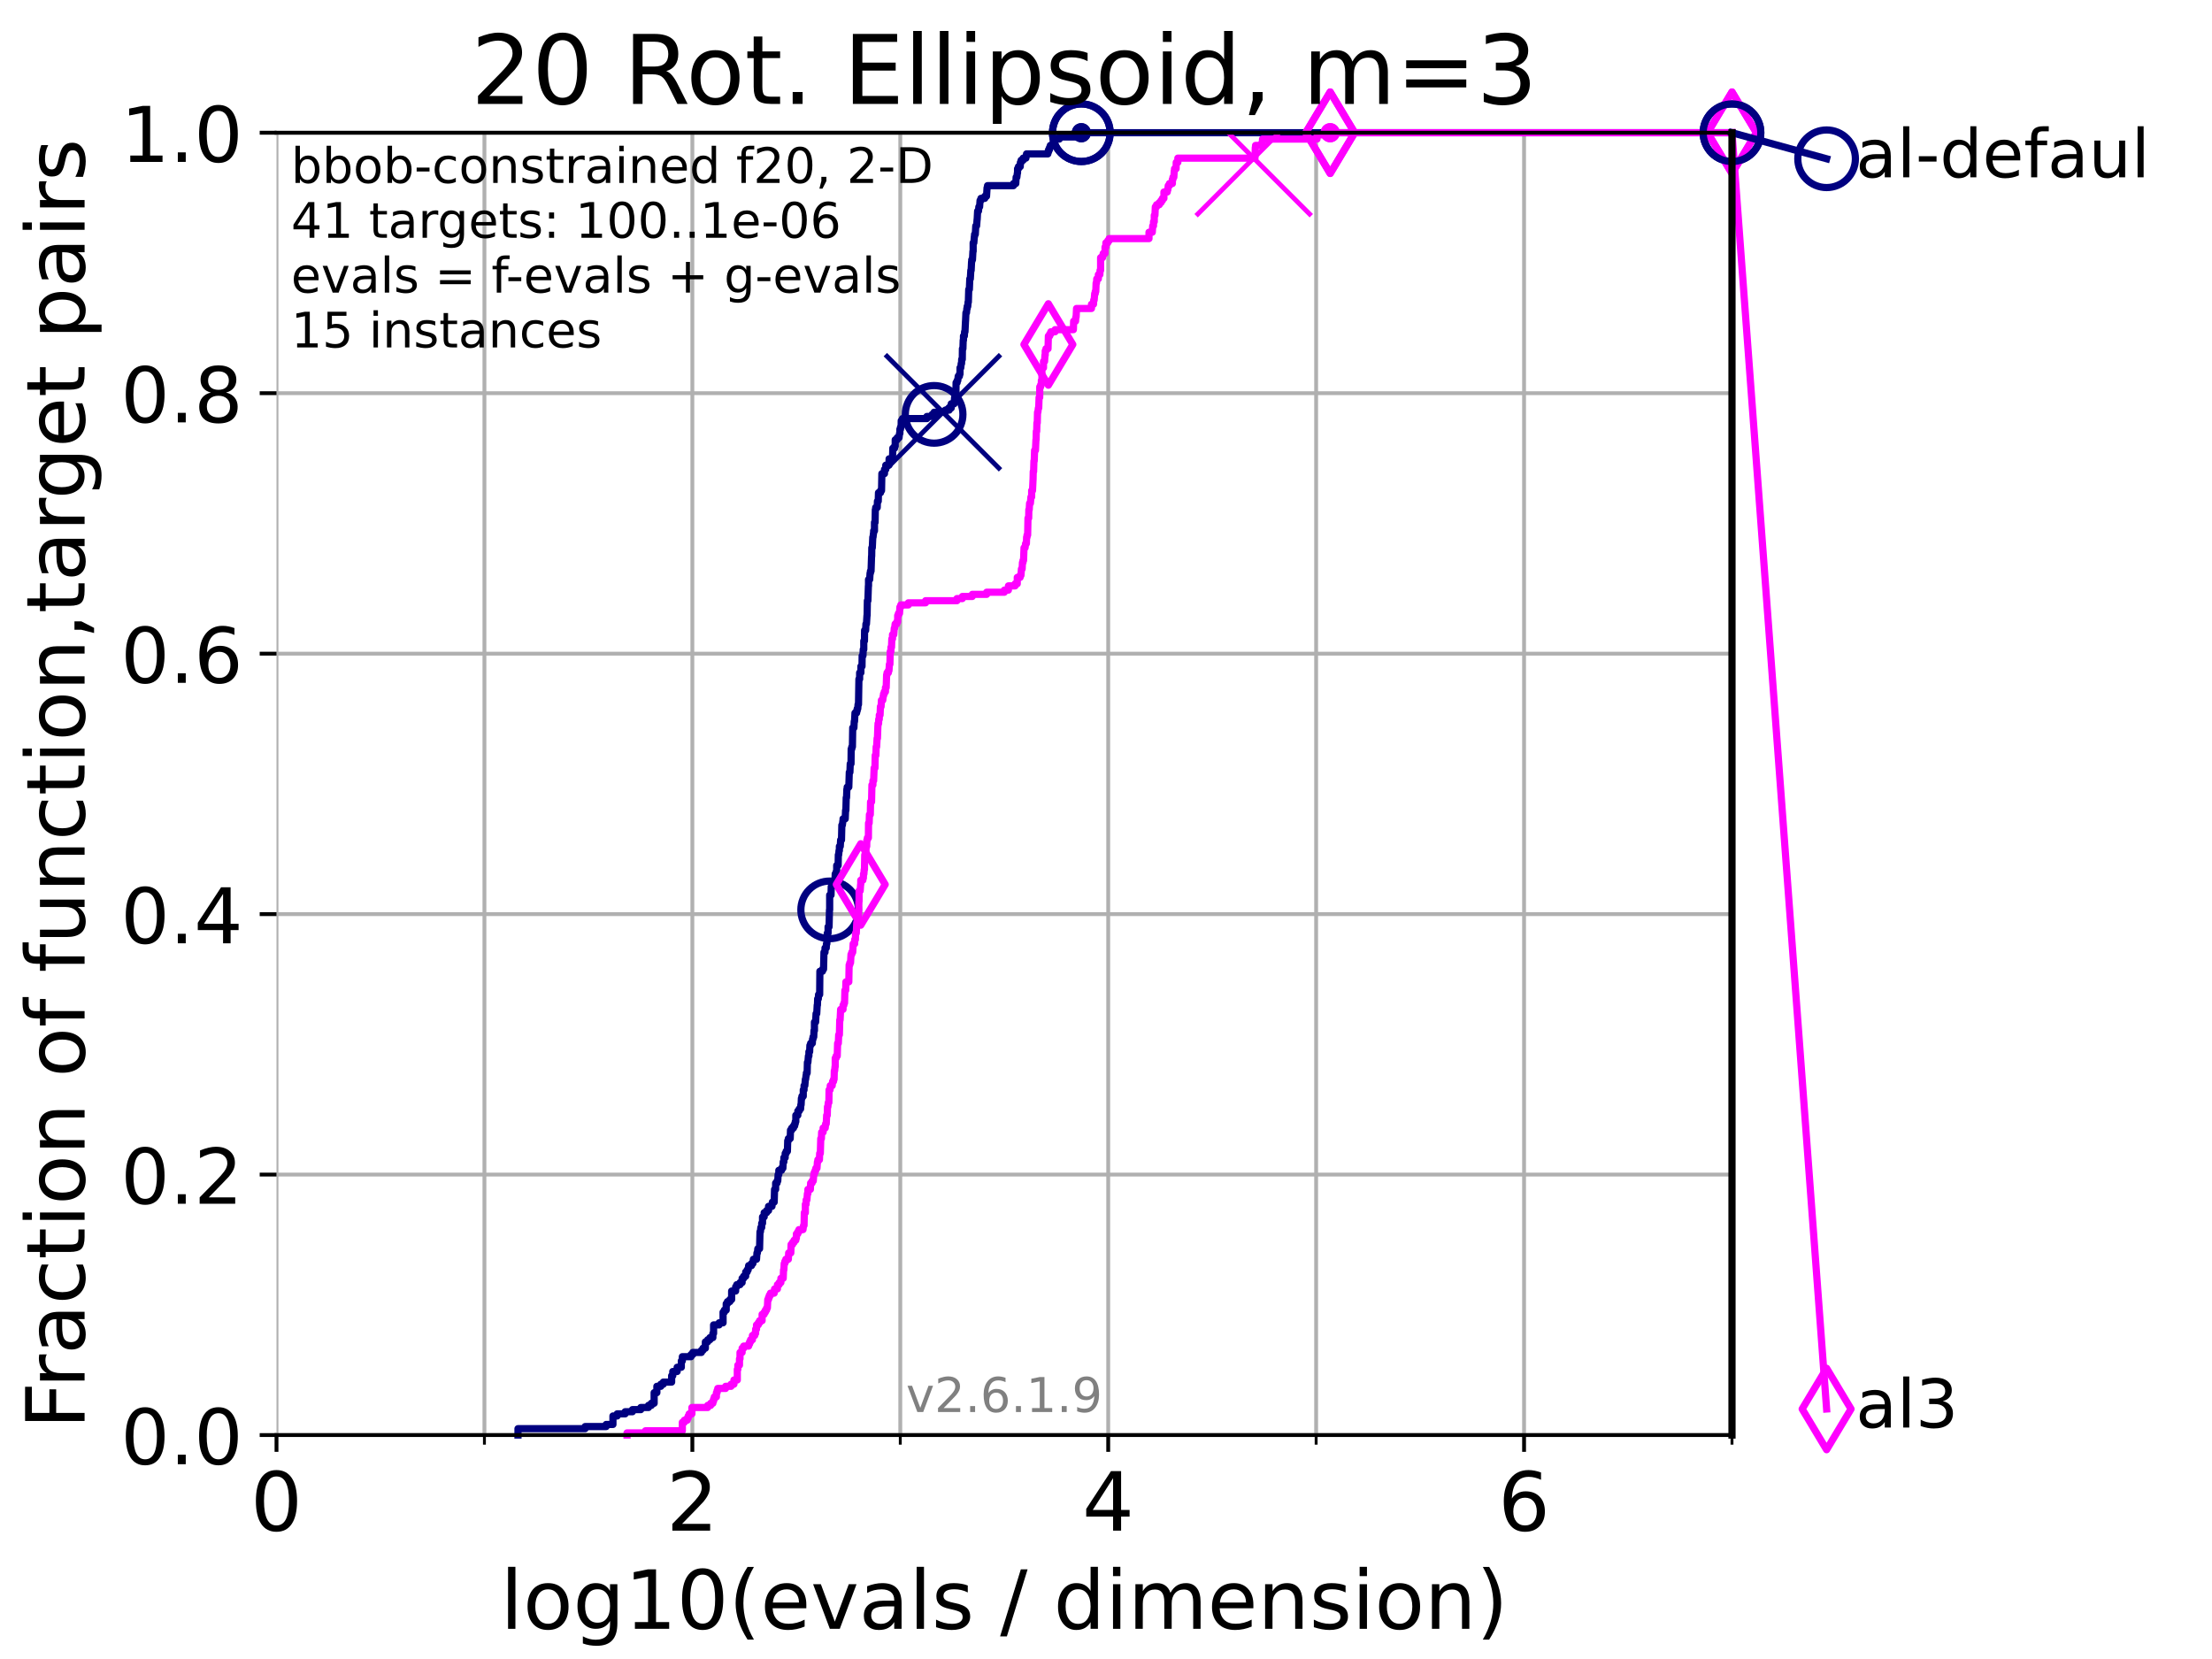 <?xml version="1.0" encoding="utf-8" standalone="no"?>
<!DOCTYPE svg PUBLIC "-//W3C//DTD SVG 1.1//EN"
  "http://www.w3.org/Graphics/SVG/1.1/DTD/svg11.dtd">
<!-- Created with matplotlib (https://matplotlib.org/) -->
<svg height="345.6pt" version="1.1" viewBox="0 0 460.8 345.6" width="460.8pt" xmlns="http://www.w3.org/2000/svg" xmlns:xlink="http://www.w3.org/1999/xlink">
 <defs>
  <style type="text/css">*{stroke-linecap:butt;stroke-linejoin:round;}</style>
 </defs>
 <g id="figure_1">
  <g id="patch_1">
   <path d="M 0 345.6 
L 460.8 345.6 
L 460.8 0 
L 0 0 
z
" style="fill:#ffffff;"/>
  </g>
  <g id="axes_1">
   <g id="patch_2">
    <path d="M 57.6 298.944 
L 360.806 298.944 
L 360.806 27.648 
L 57.6 27.648 
z
" style="fill:#ffffff;"/>
   </g>
   <g id="matplotlib.axis_1">
    <g id="xtick_1">
     <g id="line2d_1">
      <path clip-path="url(#p9e25a6e28c)" d="M 57.6 298.944 
L 57.6 27.648 
" style="fill:none;stroke:#b0b0b0;stroke-linecap:square;stroke-width:0.8;"/>
     </g>
     <g id="line2d_2">
      <defs>
       <path d="M 0 0 
L 0 3.5 
" id="mabc4c0fc65" style="stroke:#000000;stroke-width:0.8;"/>
      </defs>
      <g>
       <use style="stroke:#000000;stroke-width:0.8;" x="57.6" xlink:href="#mabc4c0fc65" y="298.944"/>
      </g>
     </g>
     <g id="text_1">
      <!-- 0 -->
      <g transform="translate(52.192 318.861)scale(0.17 -0.17)">
       <defs>
        <path d="M 31.781 66.406 
Q 24.172 66.406 20.328 58.906 
Q 16.5 51.422 16.5 36.375 
Q 16.5 21.391 20.328 13.891 
Q 24.172 6.391 31.781 6.391 
Q 39.453 6.391 43.281 13.891 
Q 47.125 21.391 47.125 36.375 
Q 47.125 51.422 43.281 58.906 
Q 39.453 66.406 31.781 66.406 
z
M 31.781 74.219 
Q 44.047 74.219 50.516 64.516 
Q 56.984 54.828 56.984 36.375 
Q 56.984 17.969 50.516 8.266 
Q 44.047 -1.422 31.781 -1.422 
Q 19.531 -1.422 13.062 8.266 
Q 6.594 17.969 6.594 36.375 
Q 6.594 54.828 13.062 64.516 
Q 19.531 74.219 31.781 74.219 
z
" id="DejaVuSans-48"/>
       </defs>
       <use xlink:href="#DejaVuSans-48"/>
      </g>
     </g>
    </g>
    <g id="xtick_2">
     <g id="line2d_3">
      <path clip-path="url(#p9e25a6e28c)" d="M 144.23 298.944 
L 144.23 27.648 
" style="fill:none;stroke:#b0b0b0;stroke-linecap:square;stroke-width:0.8;"/>
     </g>
     <g id="line2d_4">
      <g>
       <use style="stroke:#000000;stroke-width:0.8;" x="144.23" xlink:href="#mabc4c0fc65" y="298.944"/>
      </g>
     </g>
     <g id="text_2">
      <!-- 2 -->
      <g transform="translate(138.822 318.861)scale(0.17 -0.17)">
       <defs>
        <path d="M 19.188 8.297 
L 53.609 8.297 
L 53.609 0 
L 7.328 0 
L 7.328 8.297 
Q 12.938 14.109 22.625 23.891 
Q 32.328 33.688 34.812 36.531 
Q 39.547 41.844 41.422 45.531 
Q 43.312 49.219 43.312 52.781 
Q 43.312 58.594 39.234 62.25 
Q 35.156 65.922 28.609 65.922 
Q 23.969 65.922 18.812 64.312 
Q 13.672 62.703 7.812 59.422 
L 7.812 69.391 
Q 13.766 71.781 18.938 73 
Q 24.125 74.219 28.422 74.219 
Q 39.75 74.219 46.484 68.547 
Q 53.219 62.891 53.219 53.422 
Q 53.219 48.922 51.531 44.891 
Q 49.859 40.875 45.406 35.406 
Q 44.188 33.984 37.641 27.219 
Q 31.109 20.453 19.188 8.297 
z
" id="DejaVuSans-50"/>
       </defs>
       <use xlink:href="#DejaVuSans-50"/>
      </g>
     </g>
    </g>
    <g id="xtick_3">
     <g id="line2d_5">
      <path clip-path="url(#p9e25a6e28c)" d="M 230.861 298.944 
L 230.861 27.648 
" style="fill:none;stroke:#b0b0b0;stroke-linecap:square;stroke-width:0.8;"/>
     </g>
     <g id="line2d_6">
      <g>
       <use style="stroke:#000000;stroke-width:0.8;" x="230.861" xlink:href="#mabc4c0fc65" y="298.944"/>
      </g>
     </g>
     <g id="text_3">
      <!-- 4 -->
      <g transform="translate(225.453 318.861)scale(0.17 -0.17)">
       <defs>
        <path d="M 37.797 64.312 
L 12.891 25.391 
L 37.797 25.391 
z
M 35.203 72.906 
L 47.609 72.906 
L 47.609 25.391 
L 58.016 25.391 
L 58.016 17.188 
L 47.609 17.188 
L 47.609 0 
L 37.797 0 
L 37.797 17.188 
L 4.891 17.188 
L 4.891 26.703 
z
" id="DejaVuSans-52"/>
       </defs>
       <use xlink:href="#DejaVuSans-52"/>
      </g>
     </g>
    </g>
    <g id="xtick_4">
     <g id="line2d_7">
      <path clip-path="url(#p9e25a6e28c)" d="M 317.491 298.944 
L 317.491 27.648 
" style="fill:none;stroke:#b0b0b0;stroke-linecap:square;stroke-width:0.8;"/>
     </g>
     <g id="line2d_8">
      <g>
       <use style="stroke:#000000;stroke-width:0.8;" x="317.491" xlink:href="#mabc4c0fc65" y="298.944"/>
      </g>
     </g>
     <g id="text_4">
      <!-- 6 -->
      <g transform="translate(312.083 318.861)scale(0.17 -0.17)">
       <defs>
        <path d="M 33.016 40.375 
Q 26.375 40.375 22.484 35.828 
Q 18.609 31.297 18.609 23.391 
Q 18.609 15.531 22.484 10.953 
Q 26.375 6.391 33.016 6.391 
Q 39.656 6.391 43.531 10.953 
Q 47.406 15.531 47.406 23.391 
Q 47.406 31.297 43.531 35.828 
Q 39.656 40.375 33.016 40.375 
z
M 52.594 71.297 
L 52.594 62.312 
Q 48.875 64.062 45.094 64.984 
Q 41.312 65.922 37.594 65.922 
Q 27.828 65.922 22.672 59.328 
Q 17.531 52.734 16.797 39.406 
Q 19.672 43.656 24.016 45.922 
Q 28.375 48.188 33.594 48.188 
Q 44.578 48.188 50.953 41.516 
Q 57.328 34.859 57.328 23.391 
Q 57.328 12.156 50.688 5.359 
Q 44.047 -1.422 33.016 -1.422 
Q 20.359 -1.422 13.672 8.266 
Q 6.984 17.969 6.984 36.375 
Q 6.984 53.656 15.188 63.938 
Q 23.391 74.219 37.203 74.219 
Q 40.922 74.219 44.703 73.484 
Q 48.484 72.75 52.594 71.297 
z
" id="DejaVuSans-54"/>
       </defs>
       <use xlink:href="#DejaVuSans-54"/>
      </g>
     </g>
    </g>
    <g id="xtick_5">
     <g id="line2d_9">
      <path clip-path="url(#p9e25a6e28c)" d="M 100.915 298.944 
L 100.915 27.648 
" style="fill:none;stroke:#b0b0b0;stroke-linecap:square;stroke-width:0.8;"/>
     </g>
     <g id="line2d_10">
      <defs>
       <path d="M 0 0 
L 0 2 
" id="ma636df922f" style="stroke:#000000;stroke-width:0.6;"/>
      </defs>
      <g>
       <use style="stroke:#000000;stroke-width:0.6;" x="100.915" xlink:href="#ma636df922f" y="298.944"/>
      </g>
     </g>
    </g>
    <g id="xtick_6">
     <g id="line2d_11">
      <path clip-path="url(#p9e25a6e28c)" d="M 187.546 298.944 
L 187.546 27.648 
" style="fill:none;stroke:#b0b0b0;stroke-linecap:square;stroke-width:0.8;"/>
     </g>
     <g id="line2d_12">
      <g>
       <use style="stroke:#000000;stroke-width:0.6;" x="187.546" xlink:href="#ma636df922f" y="298.944"/>
      </g>
     </g>
    </g>
    <g id="xtick_7">
     <g id="line2d_13">
      <path clip-path="url(#p9e25a6e28c)" d="M 274.176 298.944 
L 274.176 27.648 
" style="fill:none;stroke:#b0b0b0;stroke-linecap:square;stroke-width:0.8;"/>
     </g>
     <g id="line2d_14">
      <g>
       <use style="stroke:#000000;stroke-width:0.6;" x="274.176" xlink:href="#ma636df922f" y="298.944"/>
      </g>
     </g>
    </g>
    <g id="xtick_8">
     <g id="line2d_15">
      <path clip-path="url(#p9e25a6e28c)" d="M 360.806 298.944 
L 360.806 27.648 
" style="fill:none;stroke:#b0b0b0;stroke-linecap:square;stroke-width:0.8;"/>
     </g>
     <g id="line2d_16">
      <g>
       <use style="stroke:#000000;stroke-width:0.6;" x="360.806" xlink:href="#ma636df922f" y="298.944"/>
      </g>
     </g>
    </g>
    <g id="text_5">
     <!-- log10(evals / dimension) -->
     <g transform="translate(104.239 339.314)scale(0.17 -0.17)">
      <defs>
       <path d="M 9.422 75.984 
L 18.406 75.984 
L 18.406 0 
L 9.422 0 
z
" id="DejaVuSans-108"/>
       <path d="M 30.609 48.391 
Q 23.391 48.391 19.188 42.75 
Q 14.984 37.109 14.984 27.297 
Q 14.984 17.484 19.156 11.844 
Q 23.344 6.203 30.609 6.203 
Q 37.797 6.203 41.984 11.859 
Q 46.188 17.531 46.188 27.297 
Q 46.188 37.016 41.984 42.703 
Q 37.797 48.391 30.609 48.391 
z
M 30.609 56 
Q 42.328 56 49.016 48.375 
Q 55.719 40.766 55.719 27.297 
Q 55.719 13.875 49.016 6.219 
Q 42.328 -1.422 30.609 -1.422 
Q 18.844 -1.422 12.172 6.219 
Q 5.516 13.875 5.516 27.297 
Q 5.516 40.766 12.172 48.375 
Q 18.844 56 30.609 56 
z
" id="DejaVuSans-111"/>
       <path d="M 45.406 27.984 
Q 45.406 37.75 41.375 43.109 
Q 37.359 48.484 30.078 48.484 
Q 22.859 48.484 18.828 43.109 
Q 14.797 37.75 14.797 27.984 
Q 14.797 18.266 18.828 12.891 
Q 22.859 7.516 30.078 7.516 
Q 37.359 7.516 41.375 12.891 
Q 45.406 18.266 45.406 27.984 
z
M 54.391 6.781 
Q 54.391 -7.172 48.188 -13.984 
Q 42 -20.797 29.203 -20.797 
Q 24.469 -20.797 20.266 -20.094 
Q 16.062 -19.391 12.109 -17.922 
L 12.109 -9.188 
Q 16.062 -11.328 19.922 -12.344 
Q 23.781 -13.375 27.781 -13.375 
Q 36.625 -13.375 41.016 -8.766 
Q 45.406 -4.156 45.406 5.172 
L 45.406 9.625 
Q 42.625 4.781 38.281 2.391 
Q 33.938 0 27.875 0 
Q 17.828 0 11.672 7.656 
Q 5.516 15.328 5.516 27.984 
Q 5.516 40.672 11.672 48.328 
Q 17.828 56 27.875 56 
Q 33.938 56 38.281 53.609 
Q 42.625 51.219 45.406 46.391 
L 45.406 54.688 
L 54.391 54.688 
z
" id="DejaVuSans-103"/>
       <path d="M 12.406 8.297 
L 28.516 8.297 
L 28.516 63.922 
L 10.984 60.406 
L 10.984 69.391 
L 28.422 72.906 
L 38.281 72.906 
L 38.281 8.297 
L 54.391 8.297 
L 54.391 0 
L 12.406 0 
z
" id="DejaVuSans-49"/>
       <path d="M 31 75.875 
Q 24.469 64.656 21.281 53.656 
Q 18.109 42.672 18.109 31.391 
Q 18.109 20.125 21.312 9.062 
Q 24.516 -2 31 -13.188 
L 23.188 -13.188 
Q 15.875 -1.703 12.234 9.375 
Q 8.594 20.453 8.594 31.391 
Q 8.594 42.281 12.203 53.312 
Q 15.828 64.359 23.188 75.875 
z
" id="DejaVuSans-40"/>
       <path d="M 56.203 29.594 
L 56.203 25.203 
L 14.891 25.203 
Q 15.484 15.922 20.484 11.062 
Q 25.484 6.203 34.422 6.203 
Q 39.594 6.203 44.453 7.469 
Q 49.312 8.734 54.109 11.281 
L 54.109 2.781 
Q 49.266 0.734 44.188 -0.344 
Q 39.109 -1.422 33.891 -1.422 
Q 20.797 -1.422 13.156 6.188 
Q 5.516 13.812 5.516 26.812 
Q 5.516 40.234 12.766 48.109 
Q 20.016 56 32.328 56 
Q 43.359 56 49.781 48.891 
Q 56.203 41.797 56.203 29.594 
z
M 47.219 32.234 
Q 47.125 39.594 43.094 43.984 
Q 39.062 48.391 32.422 48.391 
Q 24.906 48.391 20.391 44.141 
Q 15.875 39.891 15.188 32.172 
z
" id="DejaVuSans-101"/>
       <path d="M 2.984 54.688 
L 12.5 54.688 
L 29.594 8.797 
L 46.688 54.688 
L 56.203 54.688 
L 35.688 0 
L 23.484 0 
z
" id="DejaVuSans-118"/>
       <path d="M 34.281 27.484 
Q 23.391 27.484 19.188 25 
Q 14.984 22.516 14.984 16.5 
Q 14.984 11.719 18.141 8.906 
Q 21.297 6.109 26.703 6.109 
Q 34.188 6.109 38.703 11.406 
Q 43.219 16.703 43.219 25.484 
L 43.219 27.484 
z
M 52.203 31.203 
L 52.203 0 
L 43.219 0 
L 43.219 8.297 
Q 40.141 3.328 35.547 0.953 
Q 30.953 -1.422 24.312 -1.422 
Q 15.922 -1.422 10.953 3.297 
Q 6 8.016 6 15.922 
Q 6 25.141 12.172 29.828 
Q 18.359 34.516 30.609 34.516 
L 43.219 34.516 
L 43.219 35.406 
Q 43.219 41.609 39.141 45 
Q 35.062 48.391 27.688 48.391 
Q 23 48.391 18.547 47.266 
Q 14.109 46.141 10.016 43.891 
L 10.016 52.203 
Q 14.938 54.109 19.578 55.047 
Q 24.219 56 28.609 56 
Q 40.484 56 46.344 49.844 
Q 52.203 43.703 52.203 31.203 
z
" id="DejaVuSans-97"/>
       <path d="M 44.281 53.078 
L 44.281 44.578 
Q 40.484 46.531 36.375 47.5 
Q 32.281 48.484 27.875 48.484 
Q 21.188 48.484 17.844 46.438 
Q 14.5 44.391 14.5 40.281 
Q 14.5 37.156 16.891 35.375 
Q 19.281 33.594 26.516 31.984 
L 29.594 31.297 
Q 39.156 29.25 43.188 25.516 
Q 47.219 21.781 47.219 15.094 
Q 47.219 7.469 41.188 3.016 
Q 35.156 -1.422 24.609 -1.422 
Q 20.219 -1.422 15.453 -0.562 
Q 10.688 0.297 5.422 2 
L 5.422 11.281 
Q 10.406 8.688 15.234 7.391 
Q 20.062 6.109 24.812 6.109 
Q 31.156 6.109 34.562 8.281 
Q 37.984 10.453 37.984 14.406 
Q 37.984 18.062 35.516 20.016 
Q 33.062 21.969 24.703 23.781 
L 21.578 24.516 
Q 13.234 26.266 9.516 29.906 
Q 5.812 33.547 5.812 39.891 
Q 5.812 47.609 11.281 51.797 
Q 16.75 56 26.812 56 
Q 31.781 56 36.172 55.266 
Q 40.578 54.547 44.281 53.078 
z
" id="DejaVuSans-115"/>
       <path id="DejaVuSans-32"/>
       <path d="M 25.391 72.906 
L 33.688 72.906 
L 8.297 -9.281 
L 0 -9.281 
z
" id="DejaVuSans-47"/>
       <path d="M 45.406 46.391 
L 45.406 75.984 
L 54.391 75.984 
L 54.391 0 
L 45.406 0 
L 45.406 8.203 
Q 42.578 3.328 38.25 0.953 
Q 33.938 -1.422 27.875 -1.422 
Q 17.969 -1.422 11.734 6.484 
Q 5.516 14.406 5.516 27.297 
Q 5.516 40.188 11.734 48.094 
Q 17.969 56 27.875 56 
Q 33.938 56 38.25 53.625 
Q 42.578 51.266 45.406 46.391 
z
M 14.797 27.297 
Q 14.797 17.391 18.875 11.75 
Q 22.953 6.109 30.078 6.109 
Q 37.203 6.109 41.297 11.75 
Q 45.406 17.391 45.406 27.297 
Q 45.406 37.203 41.297 42.844 
Q 37.203 48.484 30.078 48.484 
Q 22.953 48.484 18.875 42.844 
Q 14.797 37.203 14.797 27.297 
z
" id="DejaVuSans-100"/>
       <path d="M 9.422 54.688 
L 18.406 54.688 
L 18.406 0 
L 9.422 0 
z
M 9.422 75.984 
L 18.406 75.984 
L 18.406 64.594 
L 9.422 64.594 
z
" id="DejaVuSans-105"/>
       <path d="M 52 44.188 
Q 55.375 50.25 60.062 53.125 
Q 64.75 56 71.094 56 
Q 79.641 56 84.281 50.016 
Q 88.922 44.047 88.922 33.016 
L 88.922 0 
L 79.891 0 
L 79.891 32.719 
Q 79.891 40.578 77.094 44.375 
Q 74.312 48.188 68.609 48.188 
Q 61.625 48.188 57.562 43.547 
Q 53.516 38.922 53.516 30.906 
L 53.516 0 
L 44.484 0 
L 44.484 32.719 
Q 44.484 40.625 41.703 44.406 
Q 38.922 48.188 33.109 48.188 
Q 26.219 48.188 22.156 43.531 
Q 18.109 38.875 18.109 30.906 
L 18.109 0 
L 9.078 0 
L 9.078 54.688 
L 18.109 54.688 
L 18.109 46.188 
Q 21.188 51.219 25.484 53.609 
Q 29.781 56 35.688 56 
Q 41.656 56 45.828 52.969 
Q 50 49.953 52 44.188 
z
" id="DejaVuSans-109"/>
       <path d="M 54.891 33.016 
L 54.891 0 
L 45.906 0 
L 45.906 32.719 
Q 45.906 40.484 42.875 44.328 
Q 39.844 48.188 33.797 48.188 
Q 26.516 48.188 22.312 43.547 
Q 18.109 38.922 18.109 30.906 
L 18.109 0 
L 9.078 0 
L 9.078 54.688 
L 18.109 54.688 
L 18.109 46.188 
Q 21.344 51.125 25.703 53.562 
Q 30.078 56 35.797 56 
Q 45.219 56 50.047 50.172 
Q 54.891 44.344 54.891 33.016 
z
" id="DejaVuSans-110"/>
       <path d="M 8.016 75.875 
L 15.828 75.875 
Q 23.141 64.359 26.781 53.312 
Q 30.422 42.281 30.422 31.391 
Q 30.422 20.453 26.781 9.375 
Q 23.141 -1.703 15.828 -13.188 
L 8.016 -13.188 
Q 14.5 -2 17.703 9.062 
Q 20.906 20.125 20.906 31.391 
Q 20.906 42.672 17.703 53.656 
Q 14.5 64.656 8.016 75.875 
z
" id="DejaVuSans-41"/>
      </defs>
      <use xlink:href="#DejaVuSans-108"/>
      <use x="27.783" xlink:href="#DejaVuSans-111"/>
      <use x="88.965" xlink:href="#DejaVuSans-103"/>
      <use x="152.441" xlink:href="#DejaVuSans-49"/>
      <use x="216.064" xlink:href="#DejaVuSans-48"/>
      <use x="279.688" xlink:href="#DejaVuSans-40"/>
      <use x="318.701" xlink:href="#DejaVuSans-101"/>
      <use x="380.225" xlink:href="#DejaVuSans-118"/>
      <use x="439.404" xlink:href="#DejaVuSans-97"/>
      <use x="500.684" xlink:href="#DejaVuSans-108"/>
      <use x="528.467" xlink:href="#DejaVuSans-115"/>
      <use x="580.566" xlink:href="#DejaVuSans-32"/>
      <use x="612.354" xlink:href="#DejaVuSans-47"/>
      <use x="646.045" xlink:href="#DejaVuSans-32"/>
      <use x="677.832" xlink:href="#DejaVuSans-100"/>
      <use x="741.309" xlink:href="#DejaVuSans-105"/>
      <use x="769.092" xlink:href="#DejaVuSans-109"/>
      <use x="866.504" xlink:href="#DejaVuSans-101"/>
      <use x="928.027" xlink:href="#DejaVuSans-110"/>
      <use x="991.406" xlink:href="#DejaVuSans-115"/>
      <use x="1043.506" xlink:href="#DejaVuSans-105"/>
      <use x="1071.289" xlink:href="#DejaVuSans-111"/>
      <use x="1132.471" xlink:href="#DejaVuSans-110"/>
      <use x="1195.85" xlink:href="#DejaVuSans-41"/>
     </g>
    </g>
   </g>
   <g id="matplotlib.axis_2">
    <g id="ytick_1">
     <g id="line2d_17">
      <path clip-path="url(#p9e25a6e28c)" d="M 57.6 298.944 
L 360.806 298.944 
" style="fill:none;stroke:#b0b0b0;stroke-linecap:square;stroke-width:0.8;"/>
     </g>
     <g id="line2d_18">
      <defs>
       <path d="M 0 0 
L -3.5 0 
" id="m66b0457770" style="stroke:#000000;stroke-width:0.8;"/>
      </defs>
      <g>
       <use style="stroke:#000000;stroke-width:0.8;" x="57.6" xlink:href="#m66b0457770" y="298.944"/>
      </g>
     </g>
     <g id="text_6">
      <!-- 0.0 -->
      <g transform="translate(25.155 305.023)scale(0.16 -0.16)">
       <defs>
        <path d="M 10.688 12.406 
L 21 12.406 
L 21 0 
L 10.688 0 
z
" id="DejaVuSans-46"/>
       </defs>
       <use xlink:href="#DejaVuSans-48"/>
       <use x="63.623" xlink:href="#DejaVuSans-46"/>
       <use x="95.41" xlink:href="#DejaVuSans-48"/>
      </g>
     </g>
    </g>
    <g id="ytick_2">
     <g id="line2d_19">
      <path clip-path="url(#p9e25a6e28c)" d="M 57.6 244.685 
L 360.806 244.685 
" style="fill:none;stroke:#b0b0b0;stroke-linecap:square;stroke-width:0.8;"/>
     </g>
     <g id="line2d_20">
      <g>
       <use style="stroke:#000000;stroke-width:0.8;" x="57.6" xlink:href="#m66b0457770" y="244.685"/>
      </g>
     </g>
     <g id="text_7">
      <!-- 0.2 -->
      <g transform="translate(25.155 250.764)scale(0.16 -0.16)">
       <use xlink:href="#DejaVuSans-48"/>
       <use x="63.623" xlink:href="#DejaVuSans-46"/>
       <use x="95.41" xlink:href="#DejaVuSans-50"/>
      </g>
     </g>
    </g>
    <g id="ytick_3">
     <g id="line2d_21">
      <path clip-path="url(#p9e25a6e28c)" d="M 57.6 190.426 
L 360.806 190.426 
" style="fill:none;stroke:#b0b0b0;stroke-linecap:square;stroke-width:0.8;"/>
     </g>
     <g id="line2d_22">
      <g>
       <use style="stroke:#000000;stroke-width:0.8;" x="57.6" xlink:href="#m66b0457770" y="190.426"/>
      </g>
     </g>
     <g id="text_8">
      <!-- 0.4 -->
      <g transform="translate(25.155 196.504)scale(0.16 -0.16)">
       <use xlink:href="#DejaVuSans-48"/>
       <use x="63.623" xlink:href="#DejaVuSans-46"/>
       <use x="95.41" xlink:href="#DejaVuSans-52"/>
      </g>
     </g>
    </g>
    <g id="ytick_4">
     <g id="line2d_23">
      <path clip-path="url(#p9e25a6e28c)" d="M 57.6 136.166 
L 360.806 136.166 
" style="fill:none;stroke:#b0b0b0;stroke-linecap:square;stroke-width:0.8;"/>
     </g>
     <g id="line2d_24">
      <g>
       <use style="stroke:#000000;stroke-width:0.8;" x="57.6" xlink:href="#m66b0457770" y="136.166"/>
      </g>
     </g>
     <g id="text_9">
      <!-- 0.6 -->
      <g transform="translate(25.155 142.245)scale(0.16 -0.16)">
       <use xlink:href="#DejaVuSans-48"/>
       <use x="63.623" xlink:href="#DejaVuSans-46"/>
       <use x="95.41" xlink:href="#DejaVuSans-54"/>
      </g>
     </g>
    </g>
    <g id="ytick_5">
     <g id="line2d_25">
      <path clip-path="url(#p9e25a6e28c)" d="M 57.6 81.907 
L 360.806 81.907 
" style="fill:none;stroke:#b0b0b0;stroke-linecap:square;stroke-width:0.8;"/>
     </g>
     <g id="line2d_26">
      <g>
       <use style="stroke:#000000;stroke-width:0.8;" x="57.6" xlink:href="#m66b0457770" y="81.907"/>
      </g>
     </g>
     <g id="text_10">
      <!-- 0.8 -->
      <g transform="translate(25.155 87.986)scale(0.16 -0.16)">
       <defs>
        <path d="M 31.781 34.625 
Q 24.75 34.625 20.719 30.859 
Q 16.703 27.094 16.703 20.516 
Q 16.703 13.922 20.719 10.156 
Q 24.75 6.391 31.781 6.391 
Q 38.812 6.391 42.859 10.172 
Q 46.922 13.969 46.922 20.516 
Q 46.922 27.094 42.891 30.859 
Q 38.875 34.625 31.781 34.625 
z
M 21.922 38.812 
Q 15.578 40.375 12.031 44.719 
Q 8.5 49.078 8.5 55.328 
Q 8.5 64.062 14.719 69.141 
Q 20.953 74.219 31.781 74.219 
Q 42.672 74.219 48.875 69.141 
Q 55.078 64.062 55.078 55.328 
Q 55.078 49.078 51.531 44.719 
Q 48 40.375 41.703 38.812 
Q 48.828 37.156 52.797 32.312 
Q 56.781 27.484 56.781 20.516 
Q 56.781 9.906 50.312 4.234 
Q 43.844 -1.422 31.781 -1.422 
Q 19.734 -1.422 13.25 4.234 
Q 6.781 9.906 6.781 20.516 
Q 6.781 27.484 10.781 32.312 
Q 14.797 37.156 21.922 38.812 
z
M 18.312 54.391 
Q 18.312 48.734 21.844 45.562 
Q 25.391 42.391 31.781 42.391 
Q 38.141 42.391 41.719 45.562 
Q 45.312 48.734 45.312 54.391 
Q 45.312 60.062 41.719 63.234 
Q 38.141 66.406 31.781 66.406 
Q 25.391 66.406 21.844 63.234 
Q 18.312 60.062 18.312 54.391 
z
" id="DejaVuSans-56"/>
       </defs>
       <use xlink:href="#DejaVuSans-48"/>
       <use x="63.623" xlink:href="#DejaVuSans-46"/>
       <use x="95.41" xlink:href="#DejaVuSans-56"/>
      </g>
     </g>
    </g>
    <g id="ytick_6">
     <g id="line2d_27">
      <path clip-path="url(#p9e25a6e28c)" d="M 57.6 27.648 
L 360.806 27.648 
" style="fill:none;stroke:#b0b0b0;stroke-linecap:square;stroke-width:0.8;"/>
     </g>
     <g id="line2d_28">
      <g>
       <use style="stroke:#000000;stroke-width:0.8;" x="57.6" xlink:href="#m66b0457770" y="27.648"/>
      </g>
     </g>
     <g id="text_11">
      <!-- 1.0 -->
      <g transform="translate(25.155 33.727)scale(0.16 -0.16)">
       <use xlink:href="#DejaVuSans-49"/>
       <use x="63.623" xlink:href="#DejaVuSans-46"/>
       <use x="95.41" xlink:href="#DejaVuSans-48"/>
      </g>
     </g>
    </g>
    <g id="text_12">
     <!-- Fraction of function,target pairs -->
     <g transform="translate(17.62 297.681)rotate(-90)scale(0.17 -0.17)">
      <defs>
       <path d="M 9.812 72.906 
L 51.703 72.906 
L 51.703 64.594 
L 19.672 64.594 
L 19.672 43.109 
L 48.578 43.109 
L 48.578 34.812 
L 19.672 34.812 
L 19.672 0 
L 9.812 0 
z
" id="DejaVuSans-70"/>
       <path d="M 41.109 46.297 
Q 39.594 47.172 37.812 47.578 
Q 36.031 48 33.891 48 
Q 26.266 48 22.188 43.047 
Q 18.109 38.094 18.109 28.812 
L 18.109 0 
L 9.078 0 
L 9.078 54.688 
L 18.109 54.688 
L 18.109 46.188 
Q 20.953 51.172 25.484 53.578 
Q 30.031 56 36.531 56 
Q 37.453 56 38.578 55.875 
Q 39.703 55.766 41.062 55.516 
z
" id="DejaVuSans-114"/>
       <path d="M 48.781 52.594 
L 48.781 44.188 
Q 44.969 46.297 41.141 47.344 
Q 37.312 48.391 33.406 48.391 
Q 24.656 48.391 19.812 42.844 
Q 14.984 37.312 14.984 27.297 
Q 14.984 17.281 19.812 11.734 
Q 24.656 6.203 33.406 6.203 
Q 37.312 6.203 41.141 7.25 
Q 44.969 8.297 48.781 10.406 
L 48.781 2.094 
Q 45.016 0.344 40.984 -0.531 
Q 36.969 -1.422 32.422 -1.422 
Q 20.062 -1.422 12.781 6.344 
Q 5.516 14.109 5.516 27.297 
Q 5.516 40.672 12.859 48.328 
Q 20.219 56 33.016 56 
Q 37.156 56 41.109 55.141 
Q 45.062 54.297 48.781 52.594 
z
" id="DejaVuSans-99"/>
       <path d="M 18.312 70.219 
L 18.312 54.688 
L 36.812 54.688 
L 36.812 47.703 
L 18.312 47.703 
L 18.312 18.016 
Q 18.312 11.328 20.141 9.422 
Q 21.969 7.516 27.594 7.516 
L 36.812 7.516 
L 36.812 0 
L 27.594 0 
Q 17.188 0 13.234 3.875 
Q 9.281 7.766 9.281 18.016 
L 9.281 47.703 
L 2.688 47.703 
L 2.688 54.688 
L 9.281 54.688 
L 9.281 70.219 
z
" id="DejaVuSans-116"/>
       <path d="M 37.109 75.984 
L 37.109 68.5 
L 28.516 68.5 
Q 23.688 68.5 21.797 66.547 
Q 19.922 64.594 19.922 59.516 
L 19.922 54.688 
L 34.719 54.688 
L 34.719 47.703 
L 19.922 47.703 
L 19.922 0 
L 10.891 0 
L 10.891 47.703 
L 2.297 47.703 
L 2.297 54.688 
L 10.891 54.688 
L 10.891 58.5 
Q 10.891 67.625 15.141 71.797 
Q 19.391 75.984 28.609 75.984 
z
" id="DejaVuSans-102"/>
       <path d="M 8.5 21.578 
L 8.5 54.688 
L 17.484 54.688 
L 17.484 21.922 
Q 17.484 14.156 20.5 10.266 
Q 23.531 6.391 29.594 6.391 
Q 36.859 6.391 41.078 11.031 
Q 45.312 15.672 45.312 23.688 
L 45.312 54.688 
L 54.297 54.688 
L 54.297 0 
L 45.312 0 
L 45.312 8.406 
Q 42.047 3.422 37.719 1 
Q 33.406 -1.422 27.688 -1.422 
Q 18.266 -1.422 13.375 4.438 
Q 8.5 10.297 8.5 21.578 
z
M 31.109 56 
z
" id="DejaVuSans-117"/>
       <path d="M 11.719 12.406 
L 22.016 12.406 
L 22.016 4 
L 14.016 -11.625 
L 7.719 -11.625 
L 11.719 4 
z
" id="DejaVuSans-44"/>
       <path d="M 18.109 8.203 
L 18.109 -20.797 
L 9.078 -20.797 
L 9.078 54.688 
L 18.109 54.688 
L 18.109 46.391 
Q 20.953 51.266 25.266 53.625 
Q 29.594 56 35.594 56 
Q 45.562 56 51.781 48.094 
Q 58.016 40.188 58.016 27.297 
Q 58.016 14.406 51.781 6.484 
Q 45.562 -1.422 35.594 -1.422 
Q 29.594 -1.422 25.266 0.953 
Q 20.953 3.328 18.109 8.203 
z
M 48.688 27.297 
Q 48.688 37.203 44.609 42.844 
Q 40.531 48.484 33.406 48.484 
Q 26.266 48.484 22.188 42.844 
Q 18.109 37.203 18.109 27.297 
Q 18.109 17.391 22.188 11.75 
Q 26.266 6.109 33.406 6.109 
Q 40.531 6.109 44.609 11.75 
Q 48.688 17.391 48.688 27.297 
z
" id="DejaVuSans-112"/>
      </defs>
      <use xlink:href="#DejaVuSans-70"/>
      <use x="50.27" xlink:href="#DejaVuSans-114"/>
      <use x="91.383" xlink:href="#DejaVuSans-97"/>
      <use x="152.662" xlink:href="#DejaVuSans-99"/>
      <use x="207.643" xlink:href="#DejaVuSans-116"/>
      <use x="246.852" xlink:href="#DejaVuSans-105"/>
      <use x="274.635" xlink:href="#DejaVuSans-111"/>
      <use x="335.816" xlink:href="#DejaVuSans-110"/>
      <use x="399.195" xlink:href="#DejaVuSans-32"/>
      <use x="430.982" xlink:href="#DejaVuSans-111"/>
      <use x="492.164" xlink:href="#DejaVuSans-102"/>
      <use x="527.369" xlink:href="#DejaVuSans-32"/>
      <use x="559.156" xlink:href="#DejaVuSans-102"/>
      <use x="594.361" xlink:href="#DejaVuSans-117"/>
      <use x="657.74" xlink:href="#DejaVuSans-110"/>
      <use x="721.119" xlink:href="#DejaVuSans-99"/>
      <use x="776.1" xlink:href="#DejaVuSans-116"/>
      <use x="815.309" xlink:href="#DejaVuSans-105"/>
      <use x="843.092" xlink:href="#DejaVuSans-111"/>
      <use x="904.273" xlink:href="#DejaVuSans-110"/>
      <use x="967.652" xlink:href="#DejaVuSans-44"/>
      <use x="999.439" xlink:href="#DejaVuSans-116"/>
      <use x="1038.648" xlink:href="#DejaVuSans-97"/>
      <use x="1099.928" xlink:href="#DejaVuSans-114"/>
      <use x="1139.291" xlink:href="#DejaVuSans-103"/>
      <use x="1202.768" xlink:href="#DejaVuSans-101"/>
      <use x="1264.291" xlink:href="#DejaVuSans-116"/>
      <use x="1303.5" xlink:href="#DejaVuSans-32"/>
      <use x="1335.287" xlink:href="#DejaVuSans-112"/>
      <use x="1398.764" xlink:href="#DejaVuSans-97"/>
      <use x="1460.043" xlink:href="#DejaVuSans-105"/>
      <use x="1487.826" xlink:href="#DejaVuSans-114"/>
      <use x="1528.939" xlink:href="#DejaVuSans-115"/>
     </g>
    </g>
   </g>
   <g id="line2d_29">
    <defs>
     <path d="M 0 1.5 
C 0.398 1.5 0.779 1.342 1.061 1.061 
C 1.342 0.779 1.5 0.398 1.5 0 
C 1.5 -0.398 1.342 -0.779 1.061 -1.061 
C 0.779 -1.342 0.398 -1.5 0 -1.5 
C -0.398 -1.5 -0.779 -1.342 -1.061 -1.061 
C -1.342 -0.779 -1.5 -0.398 -1.5 0 
C -1.5 0.398 -1.342 0.779 -1.061 1.061 
C -0.779 1.342 -0.398 1.5 0 1.5 
z
" id="m41611954e5" style="stroke:#000080;"/>
    </defs>
    <g>
     <use style="fill:#000080;stroke:#000080;" x="225.259" xlink:href="#m41611954e5" y="27.648"/>
     <use style="fill:#000080;stroke:#000080;" x="225.259" xlink:href="#m41611954e5" y="27.648"/>
    </g>
   </g>
   <g id="line2d_30">
    <path d="M 107.905 298.944 
L 107.905 297.621 
L 121.893 297.621 
L 121.893 297.179 
L 126.275 297.179 
L 126.275 296.738 
L 127.686 296.738 
L 127.686 294.974 
L 128.571 294.974 
L 128.571 294.533 
L 130.226 294.533 
L 130.226 294.092 
L 131.747 294.092 
L 131.747 293.65 
L 133.49 293.65 
L 133.49 293.209 
L 135.085 293.209 
L 135.085 292.768 
L 135.688 292.768 
L 135.688 292.327 
L 136.271 292.327 
L 136.271 290.121 
L 136.837 290.121 
L 136.837 288.798 
L 137.655 288.798 
L 137.655 288.357 
L 138.181 288.357 
L 138.181 287.916 
L 139.915 287.916 
L 139.915 286.592 
L 140.15 286.592 
L 140.15 285.71 
L 141.062 285.71 
L 141.062 284.828 
L 141.932 284.828 
L 141.932 283.504 
L 142.144 283.504 
L 142.144 282.622 
L 143.946 282.622 
L 143.946 282.181 
L 144.324 282.181 
L 144.324 281.74 
L 146.109 281.74 
L 146.109 281.299 
L 146.446 281.299 
L 146.446 280.858 
L 146.941 280.858 
L 146.941 279.534 
L 147.424 279.534 
L 147.424 279.093 
L 147.894 279.093 
L 147.894 278.652 
L 148.503 278.652 
L 148.503 277.77 
L 148.652 277.77 
L 148.652 276.005 
L 149.806 276.005 
L 149.806 275.564 
L 150.627 275.564 
L 150.627 273.358 
L 150.893 273.358 
L 150.893 272.917 
L 151.285 272.917 
L 151.285 271.594 
L 151.542 271.594 
L 151.542 271.153 
L 152.045 271.153 
L 152.045 270.712 
L 152.414 270.712 
L 152.414 268.947 
L 153.247 268.947 
L 153.247 268.065 
L 153.479 268.065 
L 153.479 267.624 
L 154.157 267.624 
L 154.157 267.183 
L 154.596 267.183 
L 154.596 266.3 
L 154.918 266.3 
L 154.918 265.859 
L 155.34 265.859 
L 155.34 264.977 
L 155.65 264.977 
L 155.65 264.536 
L 155.854 264.536 
L 155.955 263.653 
L 156.551 263.653 
L 156.551 263.212 
L 156.841 263.212 
L 156.937 262.33 
L 157.596 262.33 
L 157.688 261.007 
L 157.78 261.007 
L 157.871 260.124 
L 158.232 260.124 
L 158.321 256.595 
L 158.41 256.595 
L 158.498 255.713 
L 158.674 255.713 
L 158.674 254.831 
L 158.848 254.831 
L 158.848 253.507 
L 159.19 253.507 
L 159.19 252.625 
L 159.693 252.625 
L 159.693 252.184 
L 160.102 252.184 
L 160.102 251.302 
L 160.817 251.302 
L 160.894 250.42 
L 161.278 250.42 
L 161.354 247.773 
L 161.58 247.773 
L 161.58 246.449 
L 161.877 246.449 
L 161.877 246.008 
L 162.023 246.008 
L 162.096 244.685 
L 162.241 244.685 
L 162.241 243.803 
L 162.81 243.803 
L 162.81 243.361 
L 163.088 243.361 
L 163.157 242.038 
L 163.294 242.038 
L 163.294 241.156 
L 163.566 241.156 
L 163.566 240.273 
L 163.766 240.273 
L 163.766 239.832 
L 164.031 239.832 
L 164.096 237.627 
L 164.227 237.627 
L 164.227 237.186 
L 164.613 237.186 
L 164.676 235.421 
L 164.928 235.421 
L 164.928 234.98 
L 165.3 234.98 
L 165.3 234.539 
L 165.544 234.539 
L 165.544 234.098 
L 165.665 234.098 
L 165.665 233.657 
L 165.785 233.657 
L 165.785 232.333 
L 166.199 232.333 
L 166.199 231.451 
L 166.489 231.451 
L 166.489 231.01 
L 166.775 231.01 
L 166.832 230.127 
L 166.888 230.127 
L 166.945 228.804 
L 167.057 228.804 
L 167.057 228.363 
L 167.334 228.363 
L 167.334 227.04 
L 167.499 227.04 
L 167.499 226.157 
L 167.662 226.157 
L 167.77 224.834 
L 167.824 224.834 
L 167.931 223.952 
L 167.984 223.952 
L 167.984 223.51 
L 168.143 223.51 
L 168.196 221.305 
L 168.301 221.305 
L 168.405 219.981 
L 168.509 219.981 
L 168.509 219.099 
L 168.663 219.099 
L 168.715 217.776 
L 168.868 217.776 
L 168.868 217.335 
L 169.22 217.335 
L 169.269 216.452 
L 169.369 216.452 
L 169.369 216.011 
L 169.516 216.011 
L 169.565 214.688 
L 169.663 214.688 
L 169.663 212.923 
L 169.905 212.923 
L 170.001 211.159 
L 170.143 211.159 
L 170.238 209.394 
L 170.285 209.394 
L 170.332 208.071 
L 170.473 208.071 
L 170.519 207.189 
L 170.75 207.189 
L 170.796 202.336 
L 171.338 202.336 
L 171.338 201.895 
L 171.56 201.895 
L 171.647 198.366 
L 171.865 198.366 
L 171.865 197.484 
L 172.123 197.484 
L 172.166 196.601 
L 172.251 196.601 
L 172.335 194.396 
L 172.504 194.396 
L 172.504 193.072 
L 172.712 193.072 
L 172.794 189.543 
L 172.835 189.543 
L 172.835 186.455 
L 173.121 186.455 
L 173.161 184.691 
L 173.402 184.691 
L 173.482 183.809 
L 173.68 183.809 
L 173.68 183.367 
L 173.953 183.367 
L 173.992 182.044 
L 174.184 182.044 
L 174.184 181.603 
L 174.298 181.603 
L 174.298 180.28 
L 174.6 180.28 
L 174.638 178.074 
L 174.712 178.074 
L 174.787 177.192 
L 174.86 177.192 
L 174.86 176.309 
L 175.044 176.309 
L 175.117 174.986 
L 175.298 174.986 
L 175.37 171.898 
L 175.478 171.898 
L 175.585 171.016 
L 175.62 171.016 
L 175.62 170.575 
L 176.076 170.575 
L 176.145 168.81 
L 176.214 168.81 
L 176.282 166.163 
L 176.351 166.163 
L 176.419 164.399 
L 176.487 164.399 
L 176.487 163.958 
L 176.822 163.958 
L 176.922 160.87 
L 177.054 160.87 
L 177.119 159.105 
L 177.282 159.105 
L 177.315 156.017 
L 177.444 156.017 
L 177.444 155.576 
L 177.572 155.576 
L 177.636 151.606 
L 177.889 151.606 
L 177.952 150.283 
L 178.014 150.283 
L 178.108 148.518 
L 178.447 148.518 
L 178.447 148.077 
L 178.568 148.077 
L 178.568 147.636 
L 178.689 147.636 
L 178.749 146.754 
L 178.839 146.754 
L 178.928 141.46 
L 179.077 141.46 
L 179.077 140.137 
L 179.34 140.137 
L 179.34 138.813 
L 179.572 138.813 
L 179.6 136.608 
L 179.772 136.608 
L 179.829 135.284 
L 179.942 135.284 
L 179.942 133.52 
L 180.082 133.52 
L 180.11 131.314 
L 180.332 131.314 
L 180.387 129.991 
L 180.497 129.991 
L 180.606 128.226 
L 180.633 128.226 
L 180.688 125.138 
L 180.796 125.138 
L 180.903 122.05 
L 180.93 122.05 
L 180.93 120.727 
L 181.169 120.727 
L 181.248 119.403 
L 181.327 119.403 
L 181.327 118.962 
L 181.457 118.962 
L 181.561 115.874 
L 181.587 115.874 
L 181.613 114.11 
L 181.715 114.11 
L 181.818 111.904 
L 181.869 111.904 
L 181.97 111.022 
L 181.995 111.022 
L 181.995 110.581 
L 182.171 110.581 
L 182.171 108.816 
L 182.296 108.816 
L 182.346 106.169 
L 182.42 106.169 
L 182.42 105.728 
L 182.739 105.728 
L 182.787 104.405 
L 182.956 104.405 
L 183.004 102.64 
L 183.43 102.64 
L 183.43 102.199 
L 183.64 102.199 
L 183.709 98.67 
L 184.255 98.67 
L 184.255 97.788 
L 184.522 97.788 
L 184.522 96.906 
L 185.194 96.906 
L 185.216 95.582 
L 185.926 95.582 
L 185.987 93.377 
L 186.352 93.377 
L 186.352 92.935 
L 186.491 92.935 
L 186.491 91.612 
L 186.905 91.612 
L 186.905 91.171 
L 187.29 91.171 
L 187.385 90.289 
L 187.461 90.289 
L 187.461 89.406 
L 187.593 89.406 
L 187.593 88.965 
L 187.723 88.965 
L 187.742 87.642 
L 188.001 87.642 
L 188.001 87.201 
L 193.086 87.201 
L 193.086 86.76 
L 194.188 86.76 
L 194.188 86.319 
L 194.594 86.319 
L 194.594 85.877 
L 196.909 85.877 
L 196.909 85.436 
L 197.737 85.436 
L 197.737 84.995 
L 198.159 84.995 
L 198.159 84.113 
L 198.759 84.113 
L 198.862 82.789 
L 198.975 82.789 
L 198.975 82.348 
L 199.128 82.348 
L 199.169 79.702 
L 199.391 79.702 
L 199.391 79.26 
L 199.531 79.26 
L 199.61 78.378 
L 199.866 78.378 
L 199.866 77.937 
L 199.983 77.937 
L 199.992 76.614 
L 200.147 76.614 
L 200.234 75.731 
L 200.31 75.731 
L 200.339 74.849 
L 200.462 74.849 
L 200.49 72.643 
L 200.594 72.643 
L 200.65 70.879 
L 200.707 70.879 
L 200.707 69.997 
L 200.893 69.997 
L 200.939 69.114 
L 201.022 69.114 
L 201.132 66.909 
L 201.141 66.909 
L 201.223 65.144 
L 201.341 65.144 
L 201.413 64.262 
L 201.485 64.262 
L 201.485 63.821 
L 201.601 63.821 
L 201.663 62.939 
L 201.725 62.939 
L 201.805 60.292 
L 201.936 60.292 
L 202.024 58.086 
L 202.137 58.086 
L 202.24 56.322 
L 202.309 56.322 
L 202.395 54.557 
L 202.429 54.557 
L 202.429 54.116 
L 202.582 54.116 
L 202.675 52.351 
L 202.725 52.351 
L 202.725 50.587 
L 202.867 50.587 
L 202.975 49.263 
L 203.017 49.263 
L 203.017 48.822 
L 203.173 48.822 
L 203.271 47.058 
L 203.442 47.058 
L 203.546 45.734 
L 203.562 45.734 
L 203.658 43.97 
L 203.841 43.97 
L 203.912 43.088 
L 204.069 43.088 
L 204.163 41.764 
L 204.349 41.764 
L 204.349 41.323 
L 205.148 41.323 
L 205.148 40.882 
L 205.513 40.882 
L 205.621 39.117 
L 205.722 39.117 
L 205.722 38.676 
L 211.125 38.676 
L 211.125 38.235 
L 211.608 38.235 
L 211.681 36.912 
L 211.832 36.912 
L 211.935 36.03 
L 211.971 36.03 
L 211.976 35.147 
L 212.165 35.147 
L 212.165 34.706 
L 212.537 34.706 
L 212.567 33.824 
L 212.721 33.824 
L 212.721 33.383 
L 213.14 33.383 
L 213.14 32.942 
L 213.72 32.942 
L 213.72 32.5 
L 213.841 32.5 
L 213.841 32.059 
L 218.286 32.059 
L 218.286 31.618 
L 218.44 31.618 
L 218.44 31.177 
L 218.632 31.177 
L 218.632 30.736 
L 218.804 30.736 
L 218.804 30.295 
L 219.308 30.295 
L 219.308 29.854 
L 219.467 29.854 
L 219.467 29.413 
L 219.659 29.413 
L 219.659 28.971 
L 220.682 28.971 
L 220.682 28.53 
L 224.435 28.53 
L 224.435 28.089 
L 225.259 28.089 
L 225.259 27.648 
L 360.806 27.648 
L 360.806 27.648 
" style="fill:none;stroke:#000080;stroke-linecap:square;stroke-width:1.5;"/>
   </g>
   <g id="line2d_31">
    <defs>
     <path d="M 0 6 
C 1.591 6 3.117 5.368 4.243 4.243 
C 5.368 3.117 6 1.591 6 0 
C 6 -1.591 5.368 -3.117 4.243 -4.243 
C 3.117 -5.368 1.591 -6 0 -6 
C -1.591 -6 -3.117 -5.368 -4.243 -4.243 
C -5.368 -3.117 -6 -1.591 -6 0 
C -6 1.591 -5.368 3.117 -4.243 4.243 
C -3.117 5.368 -1.591 6 0 6 
z
" id="m60bcd83869" style="stroke:#000080;stroke-width:1.5;"/>
    </defs>
    <g>
     <use style="fill-opacity:0;stroke:#000080;stroke-width:1.5;" x="172.835" xlink:href="#m60bcd83869" y="189.543"/>
     <use style="fill-opacity:0;stroke:#000080;stroke-width:1.5;" x="194.594" xlink:href="#m60bcd83869" y="86.319"/>
     <use style="fill-opacity:0;stroke:#000080;stroke-width:1.5;" x="225.259" xlink:href="#m60bcd83869" y="27.648"/>
     <use style="fill-opacity:0;stroke:#000080;stroke-width:1.5;" x="225.259" xlink:href="#m60bcd83869" y="27.648"/>
     <use style="fill-opacity:0;stroke:#000080;stroke-width:1.5;" x="360.806" xlink:href="#m60bcd83869" y="27.648"/>
    </g>
   </g>
   <g id="line2d_32">
    <path style="fill:none;stroke:#000080;stroke-linecap:square;stroke-width:1.5;"/>
    <g/>
   </g>
   <g id="line2d_33">
    <path clip-path="url(#p9e25a6e28c)" d="M 196.428 85.877 
" style="fill:none;stroke:#000080;stroke-linecap:square;stroke-width:1.5;"/>
    <defs>
     <path d="M -12 12 
L 12 -12 
M -12 -12 
L 12 12 
" id="m4553a9190b" style="stroke:#000080;"/>
    </defs>
    <g clip-path="url(#p9e25a6e28c)">
     <use style="fill:#000080;stroke:#000080;" x="196.428" xlink:href="#m4553a9190b" y="85.877"/>
    </g>
   </g>
   <g id="line2d_34">
    <defs>
     <path d="M 0 1.5 
C 0.398 1.5 0.779 1.342 1.061 1.061 
C 1.342 0.779 1.5 0.398 1.5 0 
C 1.5 -0.398 1.342 -0.779 1.061 -1.061 
C 0.779 -1.342 0.398 -1.5 0 -1.5 
C -0.398 -1.5 -0.779 -1.342 -1.061 -1.061 
C -1.342 -0.779 -1.5 -0.398 -1.5 0 
C -1.5 0.398 -1.342 0.779 -1.061 1.061 
C -0.779 1.342 -0.398 1.5 0 1.5 
z
" id="m4734a567d4" style="stroke:#ff00ff;"/>
    </defs>
    <g>
     <use style="fill:#ff00ff;stroke:#ff00ff;" x="277.103" xlink:href="#m4734a567d4" y="27.648"/>
     <use style="fill:#ff00ff;stroke:#ff00ff;" x="277.103" xlink:href="#m4734a567d4" y="27.648"/>
    </g>
   </g>
   <g id="line2d_35">
    <path d="M 130.618 298.944 
L 130.618 298.503 
L 134.464 298.503 
L 134.464 298.062 
L 142.144 298.062 
L 142.144 296.297 
L 142.559 296.297 
L 142.559 295.856 
L 143.166 295.856 
L 143.166 295.415 
L 143.364 295.415 
L 143.364 294.974 
L 143.56 294.974 
L 143.56 294.533 
L 144.136 294.533 
L 144.136 293.209 
L 147.424 293.209 
L 147.424 292.768 
L 148.048 292.768 
L 148.048 292.327 
L 148.503 292.327 
L 148.503 291.886 
L 148.652 291.886 
L 148.652 291.445 
L 148.801 291.445 
L 148.801 291.004 
L 149.238 291.004 
L 149.238 290.121 
L 149.382 290.121 
L 149.382 289.68 
L 149.524 289.68 
L 149.524 289.239 
L 151.155 289.239 
L 151.155 288.798 
L 152.292 288.798 
L 152.292 288.357 
L 152.895 288.357 
L 152.895 287.475 
L 153.594 287.475 
L 153.594 285.269 
L 153.708 285.269 
L 153.708 284.387 
L 154.046 284.387 
L 154.046 283.063 
L 154.157 283.063 
L 154.157 281.74 
L 154.596 281.74 
L 154.596 280.858 
L 154.918 280.858 
L 154.918 280.416 
L 155.955 280.416 
L 155.955 279.975 
L 156.156 279.975 
L 156.156 279.534 
L 156.354 279.534 
L 156.354 279.093 
L 156.745 279.093 
L 156.745 278.211 
L 157.222 278.211 
L 157.222 277.77 
L 157.41 277.77 
L 157.41 276.887 
L 157.596 276.887 
L 157.596 276.005 
L 157.962 276.005 
L 157.962 275.564 
L 158.232 275.564 
L 158.232 275.123 
L 158.761 275.123 
L 158.761 273.799 
L 159.19 273.799 
L 159.19 273.358 
L 159.443 273.358 
L 159.443 272.917 
L 159.693 272.917 
L 159.693 272.476 
L 159.858 272.476 
L 159.94 270.712 
L 160.102 270.712 
L 160.102 270.27 
L 160.263 270.27 
L 160.263 269.829 
L 160.502 269.829 
L 160.502 269.388 
L 161.278 269.388 
L 161.354 268.506 
L 161.95 268.506 
L 161.95 267.624 
L 162.313 267.624 
L 162.313 267.183 
L 162.67 267.183 
L 162.67 266.3 
L 163.157 266.3 
L 163.226 264.536 
L 163.294 264.536 
L 163.363 263.212 
L 163.498 263.212 
L 163.498 262.771 
L 163.7 262.771 
L 163.7 262.33 
L 164.227 262.33 
L 164.292 261.007 
L 164.74 261.007 
L 164.803 259.242 
L 165.115 259.242 
L 165.115 258.801 
L 165.423 258.801 
L 165.423 258.36 
L 165.785 258.36 
L 165.785 257.919 
L 165.904 257.919 
L 165.904 257.036 
L 166.199 257.036 
L 166.199 256.595 
L 166.432 256.595 
L 166.432 256.154 
L 167.279 256.154 
L 167.389 255.272 
L 167.499 255.272 
L 167.553 252.625 
L 167.77 252.625 
L 167.77 250.861 
L 167.931 250.861 
L 167.931 249.978 
L 168.09 249.978 
L 168.196 248.655 
L 168.301 248.655 
L 168.301 247.773 
L 168.817 247.773 
L 168.868 246.449 
L 169.17 246.449 
L 169.17 246.008 
L 169.418 246.008 
L 169.516 244.685 
L 169.614 244.685 
L 169.614 244.244 
L 169.808 244.244 
L 169.808 243.803 
L 169.953 243.803 
L 169.953 243.361 
L 170.191 243.361 
L 170.285 242.038 
L 170.379 242.038 
L 170.379 241.597 
L 170.704 241.597 
L 170.75 240.273 
L 170.888 240.273 
L 170.979 237.186 
L 171.114 237.186 
L 171.159 235.862 
L 171.471 235.862 
L 171.471 234.98 
L 171.908 234.98 
L 171.994 234.098 
L 172.123 234.098 
L 172.208 232.333 
L 172.335 232.333 
L 172.378 230.569 
L 172.462 230.569 
L 172.545 229.686 
L 172.67 229.686 
L 172.712 227.04 
L 172.917 227.04 
L 172.958 226.157 
L 173.362 226.157 
L 173.442 225.275 
L 173.64 225.275 
L 173.64 224.834 
L 173.758 224.834 
L 173.797 223.069 
L 173.875 223.069 
L 173.953 222.187 
L 173.992 222.187 
L 173.992 220.423 
L 174.184 220.423 
L 174.184 219.981 
L 174.412 219.981 
L 174.488 217.335 
L 174.638 217.335 
L 174.712 215.57 
L 174.86 215.57 
L 174.934 212.482 
L 175.008 212.482 
L 175.117 210.277 
L 175.62 210.277 
L 175.62 209.394 
L 175.797 209.394 
L 175.797 208.953 
L 175.937 208.953 
L 176.006 206.306 
L 176.179 206.306 
L 176.214 204.542 
L 176.822 204.542 
L 176.889 201.013 
L 177.021 201.013 
L 177.021 200.572 
L 177.185 200.572 
L 177.282 198.807 
L 177.444 198.807 
L 177.444 198.366 
L 177.636 198.366 
L 177.731 196.601 
L 178.046 196.601 
L 178.046 195.719 
L 178.201 195.719 
L 178.232 194.396 
L 178.385 194.396 
L 178.477 192.19 
L 178.568 192.19 
L 178.568 191.308 
L 178.839 191.308 
L 178.928 187.779 
L 178.958 187.779 
L 178.958 185.573 
L 179.194 185.573 
L 179.282 184.25 
L 179.311 184.25 
L 179.311 183.367 
L 179.743 183.367 
L 179.743 182.926 
L 179.857 182.926 
L 179.885 182.044 
L 179.97 182.044 
L 180.026 181.162 
L 180.082 181.162 
L 180.138 178.074 
L 180.249 178.074 
L 180.249 177.192 
L 180.387 177.192 
L 180.47 176.309 
L 180.552 176.309 
L 180.579 174.986 
L 180.688 174.986 
L 180.688 174.545 
L 180.903 174.545 
L 180.93 171.457 
L 181.063 171.457 
L 181.116 169.692 
L 181.3 169.692 
L 181.353 167.046 
L 181.561 167.046 
L 181.638 163.517 
L 181.843 163.517 
L 181.843 162.634 
L 181.995 162.634 
L 182.096 159.988 
L 182.271 159.988 
L 182.321 157.341 
L 182.469 157.341 
L 182.519 155.576 
L 182.617 155.576 
L 182.714 153.812 
L 182.787 153.812 
L 182.884 151.165 
L 182.908 151.165 
L 182.908 150.724 
L 183.028 150.724 
L 183.052 149.841 
L 183.171 149.841 
L 183.171 148.959 
L 183.336 148.959 
L 183.407 147.195 
L 183.547 147.195 
L 183.616 145.871 
L 183.893 145.871 
L 183.984 144.989 
L 184.052 144.989 
L 184.052 144.548 
L 184.21 144.548 
L 184.21 144.107 
L 184.455 144.107 
L 184.455 143.225 
L 184.61 143.225 
L 184.697 140.578 
L 184.785 140.578 
L 184.785 140.137 
L 185.066 140.137 
L 185.066 139.695 
L 185.194 139.695 
L 185.279 138.372 
L 185.385 138.372 
L 185.448 135.725 
L 185.595 135.725 
L 185.595 134.843 
L 185.72 134.843 
L 185.782 133.078 
L 185.926 133.078 
L 185.926 132.196 
L 186.191 132.196 
L 186.291 130.873 
L 186.372 130.873 
L 186.471 129.991 
L 186.807 129.991 
L 186.807 129.549 
L 187.002 129.549 
L 187.002 128.226 
L 187.156 128.226 
L 187.156 127.785 
L 187.385 127.785 
L 187.461 126.462 
L 187.649 126.462 
L 187.649 126.02 
L 189.227 126.02 
L 189.227 125.579 
L 192.818 125.579 
L 192.818 125.138 
L 199.346 125.138 
L 199.346 124.697 
L 200.476 124.697 
L 200.476 124.256 
L 202.544 124.256 
L 202.544 123.815 
L 205.538 123.815 
L 205.538 123.374 
L 209.216 123.374 
L 209.216 122.932 
L 210.065 122.932 
L 210.071 122.05 
L 211.466 122.05 
L 211.466 121.609 
L 211.914 121.609 
L 211.914 120.286 
L 212.507 120.286 
L 212.507 119.845 
L 212.691 119.845 
L 212.78 118.521 
L 212.932 118.521 
L 212.995 117.198 
L 213.102 117.198 
L 213.102 116.757 
L 213.222 116.757 
L 213.323 114.11 
L 213.541 114.11 
L 213.645 113.228 
L 213.818 113.228 
L 213.86 111.904 
L 213.948 111.904 
L 213.948 111.463 
L 214.077 111.463 
L 214.146 107.934 
L 214.292 107.934 
L 214.323 106.169 
L 214.409 106.169 
L 214.477 104.846 
L 214.651 104.846 
L 214.762 103.523 
L 214.912 103.523 
L 214.912 102.199 
L 215.091 102.199 
L 215.195 99.994 
L 215.204 99.994 
L 215.243 98.229 
L 215.32 98.229 
L 215.385 96.023 
L 215.449 96.023 
L 215.521 93.818 
L 215.707 93.818 
L 215.804 91.612 
L 215.842 91.612 
L 215.883 89.848 
L 215.963 89.848 
L 216.008 88.083 
L 216.083 88.083 
L 216.132 85.877 
L 216.206 85.877 
L 216.312 84.995 
L 216.386 84.995 
L 216.458 82.789 
L 216.591 82.789 
L 216.6 80.584 
L 216.795 80.584 
L 216.795 80.143 
L 216.934 80.143 
L 216.934 79.26 
L 217.056 79.26 
L 217.056 76.614 
L 217.378 76.614 
L 217.378 75.29 
L 217.604 75.29 
L 217.68 73.967 
L 217.741 73.967 
L 217.741 73.085 
L 217.895 73.085 
L 217.895 72.643 
L 218.325 72.643 
L 218.394 69.997 
L 218.677 69.997 
L 218.677 69.556 
L 218.912 69.556 
L 218.912 69.114 
L 219.793 69.114 
L 219.793 68.673 
L 223.607 68.673 
L 223.66 66.909 
L 224.056 66.909 
L 224.12 66.026 
L 224.177 66.026 
L 224.265 64.262 
L 227.373 64.262 
L 227.373 63.38 
L 227.798 63.38 
L 227.842 62.497 
L 227.937 62.497 
L 228.042 61.174 
L 228.158 61.174 
L 228.158 60.733 
L 228.27 60.733 
L 228.341 58.968 
L 228.423 58.968 
L 228.474 58.086 
L 228.809 58.086 
L 228.809 57.204 
L 229.125 57.204 
L 229.158 56.322 
L 229.277 56.322 
L 229.277 53.675 
L 229.68 53.675 
L 229.68 53.234 
L 229.825 53.234 
L 229.825 52.793 
L 230.197 52.793 
L 230.197 51.469 
L 230.374 51.469 
L 230.374 50.587 
L 230.767 50.587 
L 230.767 50.146 
L 231.056 50.146 
L 231.056 49.705 
L 239.356 49.705 
L 239.356 48.381 
L 240.042 48.381 
L 240.129 47.058 
L 240.294 47.058 
L 240.298 46.176 
L 240.456 46.176 
L 240.456 44.852 
L 240.597 44.852 
L 240.674 43.088 
L 240.936 43.088 
L 240.936 42.646 
L 241.498 42.646 
L 241.498 42.205 
L 241.865 42.205 
L 241.865 41.764 
L 242.15 41.764 
L 242.15 41.323 
L 242.466 41.323 
L 242.466 40 
L 243.159 40 
L 243.159 39.559 
L 243.276 39.559 
L 243.362 38.676 
L 243.615 38.676 
L 243.615 38.235 
L 244.227 38.235 
L 244.227 37.353 
L 244.35 37.353 
L 244.35 36.912 
L 244.533 36.912 
L 244.615 35.588 
L 244.677 35.588 
L 244.677 35.147 
L 245.004 35.147 
L 245.028 33.824 
L 245.369 33.824 
L 245.369 32.942 
L 261.433 32.942 
L 261.5 30.736 
L 261.555 30.736 
L 261.555 30.295 
L 262.803 30.295 
L 262.803 29.854 
L 262.967 29.854 
L 263.007 28.971 
L 274.354 28.971 
L 274.39 28.089 
L 277.103 28.089 
L 277.103 27.648 
L 360.806 27.648 
L 360.806 27.648 
" style="fill:none;stroke:#ff00ff;stroke-linecap:square;stroke-width:1.5;"/>
   </g>
   <g id="line2d_36">
    <defs>
     <path d="M -0 8.485 
L 5.091 0 
L 0 -8.485 
L -5.091 -0 
z
" id="m8aa315bbfc" style="stroke:#ff00ff;stroke-linejoin:miter;stroke-width:1.5;"/>
    </defs>
    <g>
     <use style="fill-opacity:0;stroke:#ff00ff;stroke-linejoin:miter;stroke-width:1.5;" x="179.311" xlink:href="#m8aa315bbfc" y="184.25"/>
     <use style="fill-opacity:0;stroke:#ff00ff;stroke-linejoin:miter;stroke-width:1.5;" x="218.394" xlink:href="#m8aa315bbfc" y="71.761"/>
     <use style="fill-opacity:0;stroke:#ff00ff;stroke-linejoin:miter;stroke-width:1.5;" x="277.103" xlink:href="#m8aa315bbfc" y="27.648"/>
     <use style="fill-opacity:0;stroke:#ff00ff;stroke-linejoin:miter;stroke-width:1.5;" x="277.103" xlink:href="#m8aa315bbfc" y="27.648"/>
     <use style="fill-opacity:0;stroke:#ff00ff;stroke-linejoin:miter;stroke-width:1.5;" x="360.806" xlink:href="#m8aa315bbfc" y="27.648"/>
    </g>
   </g>
   <g id="line2d_37">
    <path style="fill:none;stroke:#ff00ff;stroke-linecap:square;stroke-width:1.5;"/>
    <g/>
   </g>
   <g id="line2d_38">
    <path clip-path="url(#p9e25a6e28c)" d="M 261.17 32.942 
" style="fill:none;stroke:#ff00ff;stroke-linecap:square;stroke-width:1.5;"/>
    <defs>
     <path d="M -12 12 
L 12 -12 
M -12 -12 
L 12 12 
" id="mbb5b38507e" style="stroke:#ff00ff;"/>
    </defs>
    <g clip-path="url(#p9e25a6e28c)">
     <use style="fill:#ff00ff;stroke:#ff00ff;" x="261.17" xlink:href="#mbb5b38507e" y="32.942"/>
    </g>
   </g>
   <g id="line2d_39">
    <path d="M 360.806 27.648 
L 380.515 293.518 
" style="fill:none;stroke:#ff00ff;stroke-linecap:square;stroke-width:1.5;"/>
    <g>
     <use style="fill-opacity:0;stroke:#ff00ff;stroke-linejoin:miter;stroke-width:1.5;" x="360.806" xlink:href="#m8aa315bbfc" y="27.648"/>
     <use style="fill-opacity:0;stroke:#ff00ff;stroke-linejoin:miter;stroke-width:1.5;" x="380.515" xlink:href="#m8aa315bbfc" y="293.518"/>
    </g>
   </g>
   <g id="line2d_40">
    <path d="M 360.806 27.648 
L 380.515 33.074 
" style="fill:none;stroke:#000080;stroke-linecap:square;stroke-width:1.5;"/>
    <g>
     <use style="fill-opacity:0;stroke:#000080;stroke-width:1.5;" x="360.806" xlink:href="#m60bcd83869" y="27.648"/>
     <use style="fill-opacity:0;stroke:#000080;stroke-width:1.5;" x="380.515" xlink:href="#m60bcd83869" y="33.074"/>
    </g>
   </g>
   <g id="line2d_41">
    <path d="M 360.806 298.944 
L 360.806 27.648 
" style="fill:none;stroke:#000000;stroke-linecap:square;stroke-width:1.5;"/>
   </g>
   <g id="patch_3">
    <path d="M 57.6 298.944 
L 360.806 298.944 
" style="fill:none;stroke:#000000;stroke-linecap:square;stroke-linejoin:miter;stroke-width:0.8;"/>
   </g>
   <g id="patch_4">
    <path d="M 57.6 27.648 
L 360.806 27.648 
" style="fill:none;stroke:#000000;stroke-linecap:square;stroke-linejoin:miter;stroke-width:0.8;"/>
   </g>
   <g id="text_13">
    <!-- al3 -->
    <g transform="translate(386.579 297.381)scale(0.14 -0.14)">
     <defs>
      <path d="M 40.578 39.312 
Q 47.656 37.797 51.625 33 
Q 55.609 28.219 55.609 21.188 
Q 55.609 10.406 48.188 4.484 
Q 40.766 -1.422 27.094 -1.422 
Q 22.516 -1.422 17.656 -0.516 
Q 12.797 0.391 7.625 2.203 
L 7.625 11.719 
Q 11.719 9.328 16.594 8.109 
Q 21.484 6.891 26.812 6.891 
Q 36.078 6.891 40.938 10.547 
Q 45.797 14.203 45.797 21.188 
Q 45.797 27.641 41.281 31.266 
Q 36.766 34.906 28.719 34.906 
L 20.219 34.906 
L 20.219 43.016 
L 29.109 43.016 
Q 36.375 43.016 40.234 45.922 
Q 44.094 48.828 44.094 54.297 
Q 44.094 59.906 40.109 62.906 
Q 36.141 65.922 28.719 65.922 
Q 24.656 65.922 20.016 65.031 
Q 15.375 64.156 9.812 62.312 
L 9.812 71.094 
Q 15.438 72.656 20.344 73.438 
Q 25.25 74.219 29.594 74.219 
Q 40.828 74.219 47.359 69.109 
Q 53.906 64.016 53.906 55.328 
Q 53.906 49.266 50.438 45.094 
Q 46.969 40.922 40.578 39.312 
z
" id="DejaVuSans-51"/>
     </defs>
     <use xlink:href="#DejaVuSans-97"/>
     <use x="61.279" xlink:href="#DejaVuSans-108"/>
     <use x="89.062" xlink:href="#DejaVuSans-51"/>
    </g>
   </g>
   <g id="text_14">
    <!-- al-defaul -->
    <g transform="translate(386.579 36.937)scale(0.14 -0.14)">
     <defs>
      <path d="M 4.891 31.391 
L 31.203 31.391 
L 31.203 23.391 
L 4.891 23.391 
z
" id="DejaVuSans-45"/>
     </defs>
     <use xlink:href="#DejaVuSans-97"/>
     <use x="61.279" xlink:href="#DejaVuSans-108"/>
     <use x="89.062" xlink:href="#DejaVuSans-45"/>
     <use x="125.146" xlink:href="#DejaVuSans-100"/>
     <use x="188.623" xlink:href="#DejaVuSans-101"/>
     <use x="250.146" xlink:href="#DejaVuSans-102"/>
     <use x="285.352" xlink:href="#DejaVuSans-97"/>
     <use x="346.631" xlink:href="#DejaVuSans-117"/>
     <use x="410.01" xlink:href="#DejaVuSans-108"/>
    </g>
   </g>
   <g id="text_15">
    <!-- bbob-constrained f20, 2-D -->
    <g transform="translate(60.632 38.111)scale(0.102 -0.102)">
     <defs>
      <path d="M 48.688 27.297 
Q 48.688 37.203 44.609 42.844 
Q 40.531 48.484 33.406 48.484 
Q 26.266 48.484 22.188 42.844 
Q 18.109 37.203 18.109 27.297 
Q 18.109 17.391 22.188 11.75 
Q 26.266 6.109 33.406 6.109 
Q 40.531 6.109 44.609 11.75 
Q 48.688 17.391 48.688 27.297 
z
M 18.109 46.391 
Q 20.953 51.266 25.266 53.625 
Q 29.594 56 35.594 56 
Q 45.562 56 51.781 48.094 
Q 58.016 40.188 58.016 27.297 
Q 58.016 14.406 51.781 6.484 
Q 45.562 -1.422 35.594 -1.422 
Q 29.594 -1.422 25.266 0.953 
Q 20.953 3.328 18.109 8.203 
L 18.109 0 
L 9.078 0 
L 9.078 75.984 
L 18.109 75.984 
z
" id="DejaVuSans-98"/>
      <path d="M 19.672 64.797 
L 19.672 8.109 
L 31.594 8.109 
Q 46.688 8.109 53.688 14.938 
Q 60.688 21.781 60.688 36.531 
Q 60.688 51.172 53.688 57.984 
Q 46.688 64.797 31.594 64.797 
z
M 9.812 72.906 
L 30.078 72.906 
Q 51.266 72.906 61.172 64.094 
Q 71.094 55.281 71.094 36.531 
Q 71.094 17.672 61.125 8.828 
Q 51.172 0 30.078 0 
L 9.812 0 
z
" id="DejaVuSans-68"/>
     </defs>
     <use xlink:href="#DejaVuSans-98"/>
     <use x="63.477" xlink:href="#DejaVuSans-98"/>
     <use x="126.953" xlink:href="#DejaVuSans-111"/>
     <use x="188.135" xlink:href="#DejaVuSans-98"/>
     <use x="251.611" xlink:href="#DejaVuSans-45"/>
     <use x="287.695" xlink:href="#DejaVuSans-99"/>
     <use x="342.676" xlink:href="#DejaVuSans-111"/>
     <use x="403.857" xlink:href="#DejaVuSans-110"/>
     <use x="467.236" xlink:href="#DejaVuSans-115"/>
     <use x="519.336" xlink:href="#DejaVuSans-116"/>
     <use x="558.545" xlink:href="#DejaVuSans-114"/>
     <use x="599.658" xlink:href="#DejaVuSans-97"/>
     <use x="660.938" xlink:href="#DejaVuSans-105"/>
     <use x="688.721" xlink:href="#DejaVuSans-110"/>
     <use x="752.1" xlink:href="#DejaVuSans-101"/>
     <use x="813.623" xlink:href="#DejaVuSans-100"/>
     <use x="877.1" xlink:href="#DejaVuSans-32"/>
     <use x="908.887" xlink:href="#DejaVuSans-102"/>
     <use x="944.092" xlink:href="#DejaVuSans-50"/>
     <use x="1007.715" xlink:href="#DejaVuSans-48"/>
     <use x="1071.338" xlink:href="#DejaVuSans-44"/>
     <use x="1103.125" xlink:href="#DejaVuSans-32"/>
     <use x="1134.912" xlink:href="#DejaVuSans-50"/>
     <use x="1198.535" xlink:href="#DejaVuSans-45"/>
     <use x="1234.619" xlink:href="#DejaVuSans-68"/>
    </g>
    <!-- 41 targets: 100..1e-06 -->
    <g transform="translate(60.632 49.533)scale(0.102 -0.102)">
     <defs>
      <path d="M 11.719 12.406 
L 22.016 12.406 
L 22.016 0 
L 11.719 0 
z
M 11.719 51.703 
L 22.016 51.703 
L 22.016 39.312 
L 11.719 39.312 
z
" id="DejaVuSans-58"/>
     </defs>
     <use xlink:href="#DejaVuSans-52"/>
     <use x="63.623" xlink:href="#DejaVuSans-49"/>
     <use x="127.246" xlink:href="#DejaVuSans-32"/>
     <use x="159.033" xlink:href="#DejaVuSans-116"/>
     <use x="198.242" xlink:href="#DejaVuSans-97"/>
     <use x="259.521" xlink:href="#DejaVuSans-114"/>
     <use x="298.885" xlink:href="#DejaVuSans-103"/>
     <use x="362.361" xlink:href="#DejaVuSans-101"/>
     <use x="423.885" xlink:href="#DejaVuSans-116"/>
     <use x="463.094" xlink:href="#DejaVuSans-115"/>
     <use x="515.193" xlink:href="#DejaVuSans-58"/>
     <use x="548.885" xlink:href="#DejaVuSans-32"/>
     <use x="580.672" xlink:href="#DejaVuSans-49"/>
     <use x="644.295" xlink:href="#DejaVuSans-48"/>
     <use x="707.918" xlink:href="#DejaVuSans-48"/>
     <use x="771.541" xlink:href="#DejaVuSans-46"/>
     <use x="803.328" xlink:href="#DejaVuSans-46"/>
     <use x="835.115" xlink:href="#DejaVuSans-49"/>
     <use x="898.738" xlink:href="#DejaVuSans-101"/>
     <use x="960.262" xlink:href="#DejaVuSans-45"/>
     <use x="996.346" xlink:href="#DejaVuSans-48"/>
     <use x="1059.969" xlink:href="#DejaVuSans-54"/>
    </g>
    <!-- evals = f-evals + g-evals -->
    <g transform="translate(60.632 60.955)scale(0.102 -0.102)">
     <defs>
      <path d="M 10.594 45.406 
L 73.188 45.406 
L 73.188 37.203 
L 10.594 37.203 
z
M 10.594 25.484 
L 73.188 25.484 
L 73.188 17.188 
L 10.594 17.188 
z
" id="DejaVuSans-61"/>
      <path d="M 46 62.703 
L 46 35.5 
L 73.188 35.5 
L 73.188 27.203 
L 46 27.203 
L 46 0 
L 37.797 0 
L 37.797 27.203 
L 10.594 27.203 
L 10.594 35.5 
L 37.797 35.5 
L 37.797 62.703 
z
" id="DejaVuSans-43"/>
     </defs>
     <use xlink:href="#DejaVuSans-101"/>
     <use x="61.523" xlink:href="#DejaVuSans-118"/>
     <use x="120.703" xlink:href="#DejaVuSans-97"/>
     <use x="181.982" xlink:href="#DejaVuSans-108"/>
     <use x="209.766" xlink:href="#DejaVuSans-115"/>
     <use x="261.865" xlink:href="#DejaVuSans-32"/>
     <use x="293.652" xlink:href="#DejaVuSans-61"/>
     <use x="377.441" xlink:href="#DejaVuSans-32"/>
     <use x="409.229" xlink:href="#DejaVuSans-102"/>
     <use x="438.934" xlink:href="#DejaVuSans-45"/>
     <use x="475.018" xlink:href="#DejaVuSans-101"/>
     <use x="536.541" xlink:href="#DejaVuSans-118"/>
     <use x="595.721" xlink:href="#DejaVuSans-97"/>
     <use x="657" xlink:href="#DejaVuSans-108"/>
     <use x="684.783" xlink:href="#DejaVuSans-115"/>
     <use x="736.883" xlink:href="#DejaVuSans-32"/>
     <use x="768.67" xlink:href="#DejaVuSans-43"/>
     <use x="852.459" xlink:href="#DejaVuSans-32"/>
     <use x="884.246" xlink:href="#DejaVuSans-103"/>
     <use x="947.723" xlink:href="#DejaVuSans-45"/>
     <use x="983.807" xlink:href="#DejaVuSans-101"/>
     <use x="1045.33" xlink:href="#DejaVuSans-118"/>
     <use x="1104.51" xlink:href="#DejaVuSans-97"/>
     <use x="1165.789" xlink:href="#DejaVuSans-108"/>
     <use x="1193.572" xlink:href="#DejaVuSans-115"/>
    </g>
    <!-- 15 instances -->
    <g transform="translate(60.632 72.377)scale(0.102 -0.102)">
     <defs>
      <path d="M 10.797 72.906 
L 49.516 72.906 
L 49.516 64.594 
L 19.828 64.594 
L 19.828 46.734 
Q 21.969 47.469 24.109 47.828 
Q 26.266 48.188 28.422 48.188 
Q 40.625 48.188 47.75 41.5 
Q 54.891 34.812 54.891 23.391 
Q 54.891 11.625 47.562 5.094 
Q 40.234 -1.422 26.906 -1.422 
Q 22.312 -1.422 17.547 -0.641 
Q 12.797 0.141 7.719 1.703 
L 7.719 11.625 
Q 12.109 9.234 16.797 8.062 
Q 21.484 6.891 26.703 6.891 
Q 35.156 6.891 40.078 11.328 
Q 45.016 15.766 45.016 23.391 
Q 45.016 31 40.078 35.438 
Q 35.156 39.891 26.703 39.891 
Q 22.75 39.891 18.812 39.016 
Q 14.891 38.141 10.797 36.281 
z
" id="DejaVuSans-53"/>
     </defs>
     <use xlink:href="#DejaVuSans-49"/>
     <use x="63.623" xlink:href="#DejaVuSans-53"/>
     <use x="127.246" xlink:href="#DejaVuSans-32"/>
     <use x="159.033" xlink:href="#DejaVuSans-105"/>
     <use x="186.816" xlink:href="#DejaVuSans-110"/>
     <use x="250.195" xlink:href="#DejaVuSans-115"/>
     <use x="302.295" xlink:href="#DejaVuSans-116"/>
     <use x="341.504" xlink:href="#DejaVuSans-97"/>
     <use x="402.783" xlink:href="#DejaVuSans-110"/>
     <use x="466.162" xlink:href="#DejaVuSans-99"/>
     <use x="521.143" xlink:href="#DejaVuSans-101"/>
     <use x="582.666" xlink:href="#DejaVuSans-115"/>
    </g>
   </g>
   <g id="text_16">
    <!-- v2.6.1.9 -->
    <g style="fill:#808080;" transform="translate(188.752 294.151)scale(0.1 -0.1)">
     <defs>
      <path d="M 10.984 1.516 
L 10.984 10.5 
Q 14.703 8.734 18.5 7.812 
Q 22.312 6.891 25.984 6.891 
Q 35.75 6.891 40.891 13.453 
Q 46.047 20.016 46.781 33.406 
Q 43.953 29.203 39.594 26.953 
Q 35.25 24.703 29.984 24.703 
Q 19.047 24.703 12.672 31.312 
Q 6.297 37.938 6.297 49.422 
Q 6.297 60.641 12.938 67.422 
Q 19.578 74.219 30.609 74.219 
Q 43.266 74.219 49.922 64.516 
Q 56.594 54.828 56.594 36.375 
Q 56.594 19.141 48.406 8.859 
Q 40.234 -1.422 26.422 -1.422 
Q 22.703 -1.422 18.891 -0.688 
Q 15.094 0.047 10.984 1.516 
z
M 30.609 32.422 
Q 37.25 32.422 41.125 36.953 
Q 45.016 41.5 45.016 49.422 
Q 45.016 57.281 41.125 61.844 
Q 37.25 66.406 30.609 66.406 
Q 23.969 66.406 20.094 61.844 
Q 16.219 57.281 16.219 49.422 
Q 16.219 41.5 20.094 36.953 
Q 23.969 32.422 30.609 32.422 
z
" id="DejaVuSans-57"/>
     </defs>
     <use xlink:href="#DejaVuSans-118"/>
     <use x="59.18" xlink:href="#DejaVuSans-50"/>
     <use x="122.803" xlink:href="#DejaVuSans-46"/>
     <use x="154.59" xlink:href="#DejaVuSans-54"/>
     <use x="218.213" xlink:href="#DejaVuSans-46"/>
     <use x="250" xlink:href="#DejaVuSans-49"/>
     <use x="313.623" xlink:href="#DejaVuSans-46"/>
     <use x="345.41" xlink:href="#DejaVuSans-57"/>
    </g>
   </g>
   <g id="text_17">
    <!-- 20 Rot. Ellipsoid, m=3 -->
    <g transform="translate(98.111 21.648)scale(0.2 -0.2)">
     <defs>
      <path d="M 44.391 34.188 
Q 47.562 33.109 50.562 29.594 
Q 53.562 26.078 56.594 19.922 
L 66.609 0 
L 56 0 
L 46.688 18.703 
Q 43.062 26.031 39.672 28.422 
Q 36.281 30.812 30.422 30.812 
L 19.672 30.812 
L 19.672 0 
L 9.812 0 
L 9.812 72.906 
L 32.078 72.906 
Q 44.578 72.906 50.734 67.672 
Q 56.891 62.453 56.891 51.906 
Q 56.891 45.016 53.688 40.469 
Q 50.484 35.938 44.391 34.188 
z
M 19.672 64.797 
L 19.672 38.922 
L 32.078 38.922 
Q 39.203 38.922 42.844 42.219 
Q 46.484 45.516 46.484 51.906 
Q 46.484 58.297 42.844 61.547 
Q 39.203 64.797 32.078 64.797 
z
" id="DejaVuSans-82"/>
      <path d="M 9.812 72.906 
L 55.906 72.906 
L 55.906 64.594 
L 19.672 64.594 
L 19.672 43.016 
L 54.391 43.016 
L 54.391 34.719 
L 19.672 34.719 
L 19.672 8.297 
L 56.781 8.297 
L 56.781 0 
L 9.812 0 
z
" id="DejaVuSans-69"/>
     </defs>
     <use xlink:href="#DejaVuSans-50"/>
     <use x="63.623" xlink:href="#DejaVuSans-48"/>
     <use x="127.246" xlink:href="#DejaVuSans-32"/>
     <use x="159.033" xlink:href="#DejaVuSans-82"/>
     <use x="224.016" xlink:href="#DejaVuSans-111"/>
     <use x="285.197" xlink:href="#DejaVuSans-116"/>
     <use x="324.406" xlink:href="#DejaVuSans-46"/>
     <use x="356.193" xlink:href="#DejaVuSans-32"/>
     <use x="387.98" xlink:href="#DejaVuSans-69"/>
     <use x="451.164" xlink:href="#DejaVuSans-108"/>
     <use x="478.947" xlink:href="#DejaVuSans-108"/>
     <use x="506.73" xlink:href="#DejaVuSans-105"/>
     <use x="534.514" xlink:href="#DejaVuSans-112"/>
     <use x="597.99" xlink:href="#DejaVuSans-115"/>
     <use x="650.09" xlink:href="#DejaVuSans-111"/>
     <use x="711.271" xlink:href="#DejaVuSans-105"/>
     <use x="739.055" xlink:href="#DejaVuSans-100"/>
     <use x="802.531" xlink:href="#DejaVuSans-44"/>
     <use x="834.318" xlink:href="#DejaVuSans-32"/>
     <use x="866.105" xlink:href="#DejaVuSans-109"/>
     <use x="963.518" xlink:href="#DejaVuSans-61"/>
     <use x="1047.307" xlink:href="#DejaVuSans-51"/>
    </g>
   </g>
  </g>
 </g>
 <defs>
  <clipPath id="p9e25a6e28c">
   <rect height="271.296" width="303.206" x="57.6" y="27.648"/>
  </clipPath>
 </defs>
</svg>
